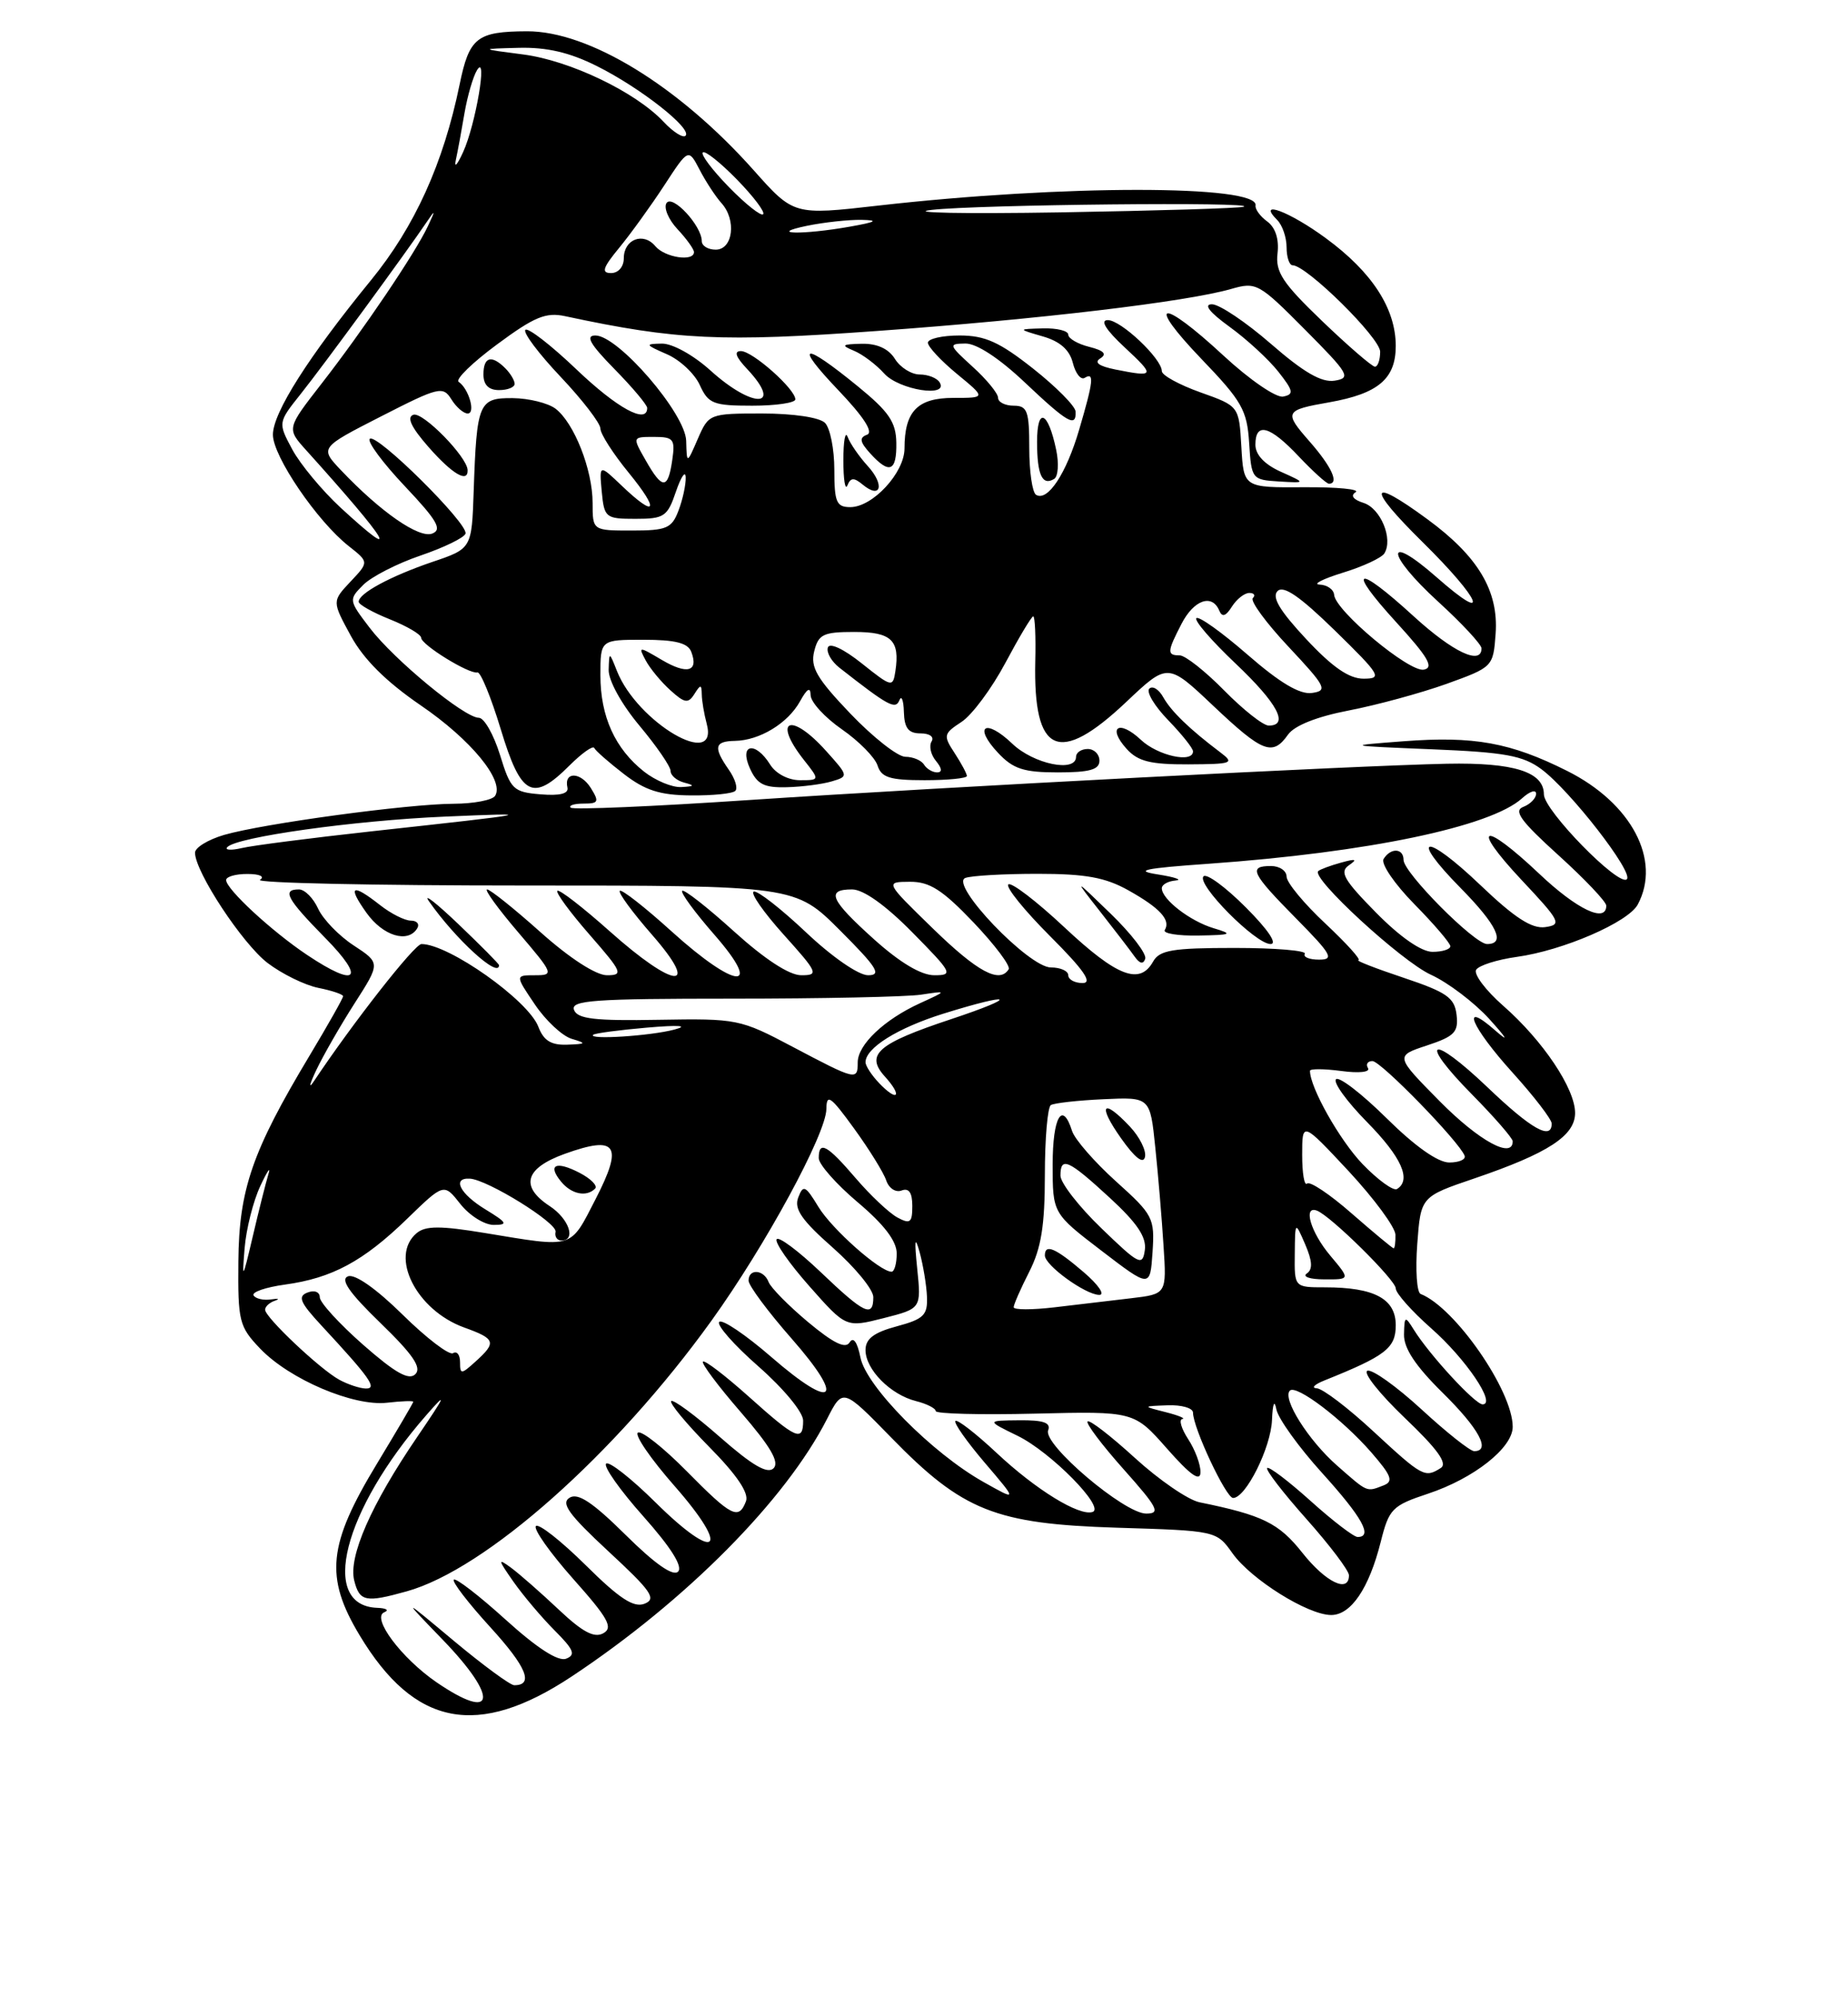 <?xml version="1.0" encoding="UTF-8" standalone="no"?>
<!DOCTYPE svg PUBLIC "-//W3C//DTD SVG 1.1//EN" "http://www.w3.org/Graphics/SVG/1.1/DTD/svg11.dtd" >
<svg xmlns="http://www.w3.org/2000/svg" xmlns:xlink="http://www.w3.org/1999/xlink" version="1.1" viewBox="0 0 237 256">
 <g >
 <path fill="currentColor"
d=" M 73.33 214.87 C 87.99 205.15 100.76 192.28 106.07 181.86 C 108.09 177.90 108.09 177.90 114.30 184.26 C 123.46 193.66 127.64 195.32 143.25 195.81 C 156.00 196.20 156.01 196.20 158.07 199.10 C 160.46 202.45 167.74 207.00 170.72 207.00 C 173.26 207.00 175.57 203.59 177.07 197.64 C 178.14 193.38 178.53 192.98 183.14 191.45 C 189.02 189.50 194.00 185.57 194.00 182.88 C 194.00 178.25 186.59 167.57 182.19 165.85 C 181.70 165.66 181.51 162.77 181.76 159.44 C 182.21 153.38 182.21 153.38 189.09 151.04 C 198.54 147.82 202.00 145.57 202.00 142.65 C 202.00 139.53 197.88 133.38 192.78 128.91 C 190.53 126.94 188.97 124.86 189.31 124.30 C 189.66 123.74 192.00 123.00 194.50 122.65 C 200.43 121.84 208.82 118.21 210.04 115.93 C 213.09 110.23 209.22 102.93 200.98 98.81 C 193.72 95.17 189.02 94.32 180.00 95.01 C 172.50 95.58 172.50 95.58 183.68 96.04 C 193.01 96.42 195.33 96.85 197.68 98.59 C 201.38 101.34 209.52 111.81 208.64 112.69 C 207.63 113.71 198.00 103.87 198.00 101.82 C 198.00 98.93 194.15 97.72 185.56 97.89 C 173.59 98.14 121.69 100.84 96.10 102.54 C 83.78 103.37 73.47 103.81 73.19 103.52 C 72.90 103.23 73.65 103.00 74.84 103.00 C 76.77 103.00 76.87 102.77 75.77 101.00 C 74.46 98.91 72.30 98.87 72.77 100.94 C 72.95 101.73 71.80 102.02 69.31 101.81 C 65.82 101.52 65.49 101.20 64.12 96.75 C 63.31 94.14 62.09 92.00 61.41 92.00 C 59.56 92.00 50.55 84.58 47.42 80.48 C 44.71 76.93 44.70 76.86 46.59 74.96 C 47.65 73.91 50.96 72.21 53.95 71.20 C 56.94 70.18 59.53 68.92 59.70 68.40 C 60.11 67.16 48.25 55.42 47.42 56.25 C 47.07 56.60 49.09 59.33 51.92 62.32 C 56.06 66.70 56.75 67.88 55.43 68.39 C 53.74 69.04 48.82 65.63 43.75 60.29 C 41.00 57.39 41.00 57.39 48.87 53.37 C 56.26 49.59 56.81 49.46 57.88 51.17 C 58.50 52.18 59.45 53.00 59.98 53.00 C 61.03 53.00 60.13 49.83 58.82 48.94 C 58.37 48.63 60.59 46.47 63.75 44.14 C 68.54 40.60 70.00 39.99 72.50 40.53 C 86.78 43.59 92.53 43.86 112.50 42.42 C 133.31 40.92 152.12 38.69 157.88 37.04 C 161.11 36.11 161.44 36.29 167.36 42.25 C 173.00 47.92 173.31 48.45 171.17 48.79 C 169.49 49.06 167.21 47.74 163.00 44.08 C 159.79 41.29 156.38 39.00 155.43 39.00 C 154.31 39.00 155.11 40.02 157.69 41.89 C 159.89 43.48 162.70 46.07 163.94 47.64 C 165.88 50.10 165.97 50.55 164.56 50.83 C 163.66 51.01 160.26 48.68 156.91 45.58 C 148.86 38.12 146.82 38.44 154.10 46.03 C 159.27 51.41 159.93 52.56 160.20 56.78 C 160.49 61.40 160.57 61.50 164.00 61.71 C 167.50 61.92 167.50 61.92 164.25 60.46 C 162.16 59.52 161.00 58.28 161.00 57.00 C 161.00 54.06 162.84 54.55 166.56 58.50 C 168.38 60.42 170.12 62.00 170.43 62.00 C 171.78 62.00 170.78 59.82 167.97 56.61 C 164.62 52.80 164.73 52.57 170.50 51.56 C 176.76 50.45 179.00 48.55 179.00 44.34 C 179.00 39.56 175.97 34.88 170.06 30.55 C 165.39 27.11 161.11 25.51 163.80 28.20 C 164.46 28.86 165.00 30.43 165.00 31.70 C 165.00 32.96 165.35 34.00 165.77 34.00 C 167.56 34.00 177.00 43.31 177.00 45.08 C 177.00 46.13 176.70 47.00 176.33 47.00 C 175.97 47.00 172.93 44.38 169.58 41.17 C 164.49 36.29 163.55 34.87 163.84 32.47 C 164.05 30.65 163.57 29.16 162.52 28.39 C 161.61 27.73 160.94 26.80 161.02 26.34 C 161.51 23.67 136.22 23.67 112.65 26.35 C 101.79 27.59 101.79 27.59 96.64 21.80 C 87.03 11.02 75.53 3.98 67.57 4.01 C 61.15 4.04 60.18 4.81 58.94 10.85 C 56.86 20.95 53.19 29.05 47.58 35.91 C 39.55 45.74 35.00 52.90 35.00 55.72 C 35.00 58.48 40.67 66.81 44.73 70.00 C 47.32 72.04 47.32 72.04 44.95 74.55 C 42.58 77.07 42.58 77.07 45.00 81.51 C 46.64 84.51 49.53 87.38 53.96 90.41 C 60.40 94.80 64.71 100.05 63.50 102.00 C 63.16 102.55 60.77 103.01 58.19 103.02 C 52.33 103.04 33.77 105.56 28.75 107.01 C 26.69 107.61 25.00 108.64 25.01 109.30 C 25.03 111.77 31.09 120.96 34.32 123.43 C 36.16 124.83 39.09 126.27 40.83 126.62 C 42.58 126.97 44.00 127.45 44.00 127.69 C 44.00 127.94 42.06 131.37 39.69 135.32 C 32.34 147.56 30.65 152.46 30.57 161.68 C 30.50 169.36 30.67 170.04 33.37 172.86 C 37.14 176.80 45.35 180.29 49.65 179.79 C 51.49 179.58 53.00 179.52 53.00 179.67 C 53.00 179.81 50.91 183.36 48.37 187.56 C 42.05 197.97 41.62 202.12 46.12 209.60 C 53.15 221.30 61.26 222.87 73.33 214.87 Z  M 94.30 101.37 C 94.65 101.02 94.27 99.80 93.46 98.65 C 91.46 95.78 91.62 95.01 94.25 94.96 C 97.41 94.91 101.04 92.71 102.60 89.89 C 103.52 88.23 103.94 88.00 103.96 89.11 C 103.98 90.00 105.79 91.97 107.97 93.48 C 110.15 94.99 112.21 97.08 112.54 98.11 C 113.03 99.66 114.12 100.00 118.57 100.00 C 121.56 100.00 124.00 99.76 124.00 99.46 C 124.00 99.17 123.29 97.85 122.43 96.53 C 120.95 94.27 120.99 94.05 123.31 92.53 C 124.66 91.65 127.19 88.24 128.94 84.96 C 130.69 81.68 132.29 79.00 132.51 79.00 C 132.73 79.00 132.85 81.59 132.77 84.75 C 132.50 96.70 135.77 98.16 144.44 89.97 C 149.76 84.94 149.76 84.94 155.60 90.47 C 161.95 96.47 163.21 96.96 165.19 94.15 C 166.02 92.99 168.89 91.85 173.00 91.06 C 176.57 90.37 182.20 88.84 185.50 87.66 C 191.46 85.51 191.50 85.47 191.81 81.21 C 192.20 75.74 189.57 71.32 183.06 66.55 C 175.52 61.01 175.22 62.37 182.43 69.47 C 189.98 76.91 191.32 80.21 184.27 74.01 C 177.55 68.10 177.69 70.95 184.42 77.10 C 187.49 79.90 190.00 82.61 190.00 83.10 C 190.00 85.32 186.34 83.59 181.31 79.00 C 173.91 72.23 172.59 72.67 179.06 79.75 C 183.16 84.24 183.94 85.57 182.60 85.83 C 180.74 86.20 171.27 78.30 171.10 76.25 C 171.05 75.56 170.21 74.97 169.25 74.93 C 168.29 74.89 169.62 74.21 172.20 73.41 C 174.79 72.62 177.19 71.50 177.54 70.93 C 178.69 69.08 177.06 65.15 174.87 64.46 C 173.55 64.04 173.16 63.52 173.85 63.09 C 174.47 62.71 171.49 62.42 167.23 62.45 C 159.50 62.50 159.50 62.50 159.20 57.27 C 158.90 52.05 158.90 52.05 153.95 50.29 C 151.23 49.32 149.00 48.10 149.00 47.57 C 149.00 45.97 143.73 41.00 142.06 41.03 C 141.05 41.04 141.81 42.27 144.24 44.53 C 148.19 48.20 148.11 48.37 143.04 47.36 C 140.91 46.93 140.27 46.45 141.12 45.93 C 142.00 45.38 141.56 44.93 139.70 44.46 C 138.21 44.09 137.00 43.38 137.00 42.89 C 137.00 42.40 135.54 42.04 133.75 42.09 C 130.50 42.18 130.50 42.18 133.74 43.12 C 135.94 43.75 137.17 44.84 137.59 46.52 C 137.93 47.88 138.62 48.74 139.11 48.43 C 140.36 47.66 140.23 48.85 138.40 55.07 C 136.74 60.73 134.35 64.33 132.87 63.42 C 132.39 63.12 132.00 60.43 132.00 57.44 C 132.00 52.67 131.75 52.00 130.00 52.00 C 128.90 52.00 128.00 51.54 128.00 50.99 C 128.00 50.43 126.54 48.64 124.75 47.02 C 121.65 44.19 121.60 44.06 123.81 44.03 C 125.24 44.01 128.14 45.91 131.41 49.00 C 136.91 54.20 138.04 54.85 137.94 52.75 C 137.91 52.06 135.46 49.59 132.50 47.25 C 128.17 43.83 126.32 43.00 123.06 43.00 C 120.83 43.00 119.00 43.42 119.00 43.93 C 119.00 44.44 120.68 46.24 122.73 47.93 C 126.46 51.00 126.46 51.00 122.26 51.00 C 117.66 51.00 116.00 52.72 116.00 57.48 C 116.00 60.59 111.92 65.00 109.05 65.00 C 107.27 65.00 107.00 64.37 107.00 60.20 C 107.00 57.56 106.46 54.86 105.80 54.20 C 105.10 53.50 101.74 53.00 97.75 53.00 C 90.98 53.00 90.89 53.04 89.49 56.25 C 88.08 59.50 88.08 59.50 88.00 56.50 C 87.91 53.01 79.28 43.00 76.36 43.00 C 75.04 43.00 75.66 44.10 78.79 47.29 C 81.11 49.65 83.00 51.90 83.00 52.29 C 83.00 54.43 79.15 52.33 73.92 47.34 C 70.66 44.23 67.71 41.95 67.38 42.28 C 67.05 42.62 69.08 45.32 71.89 48.29 C 74.70 51.26 77.00 54.25 77.00 54.93 C 77.00 55.61 78.63 58.15 80.62 60.58 C 84.66 65.52 84.15 66.47 79.73 62.25 C 76.85 59.50 76.85 59.50 77.17 63.00 C 77.49 66.36 77.66 66.50 81.50 66.50 C 85.18 66.50 85.60 66.22 86.69 63.00 C 87.35 61.08 87.91 60.26 87.94 61.18 C 87.97 62.11 87.56 64.02 87.02 65.43 C 86.16 67.72 85.50 68.00 81.02 68.00 C 76.00 68.00 76.00 68.00 76.00 64.47 C 76.00 60.21 73.63 54.20 71.24 52.38 C 70.28 51.66 67.82 51.05 65.77 51.03 C 61.39 50.99 61.14 51.59 60.75 62.91 C 60.50 70.32 60.50 70.32 55.43 72.03 C 50.07 73.86 46.00 76.05 46.00 77.13 C 46.00 77.49 47.80 78.50 50.00 79.38 C 52.20 80.26 54.00 81.32 54.01 81.74 C 54.01 82.64 60.18 86.44 61.23 86.19 C 61.63 86.09 62.98 89.38 64.23 93.50 C 66.82 102.05 68.32 102.83 73.03 98.12 C 74.62 96.54 76.05 95.52 76.21 95.87 C 76.37 96.22 78.08 97.72 80.00 99.20 C 82.72 101.30 84.63 101.92 88.58 101.95 C 91.38 101.98 93.95 101.72 94.30 101.37 Z  M 106.68 100.15 C 108.84 99.51 108.83 99.46 105.94 96.25 C 101.44 91.23 99.00 92.18 103.07 97.37 C 105.15 100.00 105.15 100.00 102.58 100.00 C 101.10 100.00 99.49 99.16 98.77 98.00 C 96.86 94.94 94.75 95.35 96.18 98.50 C 97.10 100.53 98.00 100.98 100.91 100.90 C 102.88 100.85 105.48 100.51 106.68 100.15 Z  M 141.00 97.50 C 141.00 96.67 140.32 96.00 139.50 96.00 C 138.68 96.00 138.00 96.45 138.00 97.00 C 138.00 99.06 132.55 97.94 129.82 95.32 C 126.37 92.02 124.77 93.06 128.00 96.50 C 129.93 98.56 131.29 99.00 135.67 99.00 C 139.74 99.00 141.00 98.65 141.00 97.50 Z  M 156.50 96.43 C 152.57 93.47 150.19 91.17 149.18 89.36 C 148.61 88.34 147.81 87.86 147.39 88.27 C 146.98 88.69 148.07 90.51 149.82 92.31 C 151.57 94.12 153.00 95.91 153.00 96.30 C 153.00 97.86 148.48 96.86 146.32 94.83 C 143.51 92.19 141.95 93.18 144.49 95.99 C 145.94 97.59 147.55 97.99 152.40 97.97 C 158.06 97.94 158.36 97.83 156.50 96.43 Z  M 110.62 62.10 C 112.97 64.05 113.50 62.17 111.30 59.75 C 110.17 58.51 109.01 56.83 108.71 56.00 C 108.40 55.17 108.16 56.52 108.16 59.00 C 108.16 61.48 108.39 62.92 108.68 62.21 C 109.08 61.21 109.51 61.18 110.62 62.10 Z  M 135.45 57.65 C 134.41 52.68 133.00 52.10 133.00 56.63 C 133.00 60.88 133.67 62.32 135.20 61.38 C 135.70 61.07 135.82 59.39 135.45 57.65 Z  M 59.97 60.25 C 59.91 58.55 54.23 52.76 53.02 53.16 C 52.12 53.46 52.73 54.76 54.96 57.30 C 58.01 60.77 60.03 61.96 59.97 60.25 Z  M 114.95 56.75 C 114.91 54.10 114.00 52.77 110.03 49.53 C 102.94 43.74 101.75 43.97 107.50 50.00 C 110.79 53.45 112.05 55.41 111.19 55.72 C 110.17 56.10 110.27 56.64 111.59 58.10 C 114.06 60.83 115.01 60.45 114.95 56.75 Z  M 102.00 51.19 C 102.00 49.87 96.51 45.00 95.02 45.00 C 94.09 45.00 94.35 45.75 95.83 47.31 C 100.50 52.29 96.60 52.44 91.13 47.50 C 88.93 45.51 86.23 44.02 84.88 44.04 C 82.68 44.08 82.73 44.18 85.52 45.40 C 87.19 46.12 89.09 47.90 89.75 49.36 C 90.84 51.75 91.48 52.00 96.48 52.00 C 99.52 52.00 102.00 51.63 102.00 51.19 Z  M 66.00 49.20 C 66.00 48.76 65.46 47.86 64.80 47.20 C 63.04 45.44 62.00 45.73 62.00 48.00 C 62.00 49.33 62.67 50.00 64.00 50.00 C 65.10 50.00 66.00 49.64 66.00 49.20 Z  M 120.50 49.00 C 120.16 48.45 119.01 48.00 117.95 48.00 C 116.89 48.00 115.45 47.10 114.77 46.00 C 113.95 44.69 112.48 44.02 110.51 44.06 C 107.96 44.12 107.81 44.25 109.50 44.95 C 110.60 45.40 112.36 46.72 113.40 47.88 C 115.30 49.99 121.74 51.00 120.50 49.00 Z  M 55.98 215.62 C 51.48 212.53 47.59 207.34 49.28 206.65 C 49.95 206.38 49.54 206.12 48.37 206.08 C 40.90 205.80 44.00 193.61 54.64 181.42 C 57.42 178.23 57.21 178.74 53.51 184.17 C 47.58 192.86 44.66 199.52 45.43 202.59 C 46.11 205.28 46.88 205.44 52.15 203.97 C 62.28 201.16 78.91 186.40 91.24 169.28 C 98.16 159.67 105.96 145.31 105.98 142.14 C 106.00 140.13 106.52 140.49 109.53 144.64 C 111.47 147.31 113.33 150.31 113.66 151.31 C 114.00 152.31 114.87 152.88 115.63 152.59 C 116.56 152.23 117.00 152.86 117.00 154.57 C 117.00 156.72 116.73 156.93 115.09 156.05 C 114.04 155.48 111.63 153.22 109.74 151.01 C 106.07 146.73 105.00 146.14 105.00 148.44 C 105.00 149.23 107.25 151.78 110.00 154.10 C 113.38 156.95 115.00 159.07 115.00 160.66 C 115.00 161.95 114.70 163.00 114.34 163.00 C 112.85 163.00 106.70 157.55 104.96 154.69 C 103.29 151.94 103.01 151.81 102.37 153.49 C 101.81 154.95 102.81 156.40 106.82 159.93 C 109.67 162.45 112.00 165.29 112.00 166.25 C 112.00 168.94 110.86 168.41 105.25 163.05 C 102.39 160.33 99.85 158.43 99.60 158.84 C 99.34 159.25 101.24 161.97 103.82 164.88 C 108.50 170.17 108.50 170.17 113.32 168.95 C 118.15 167.72 118.15 167.72 117.63 162.61 C 117.25 158.89 117.33 158.31 117.94 160.50 C 118.39 162.15 118.82 164.72 118.88 166.21 C 118.98 168.56 118.47 169.07 115.00 170.00 C 112.06 170.79 111.00 171.60 111.00 173.04 C 111.00 175.53 114.20 178.76 117.47 179.58 C 118.86 179.93 120.00 180.51 120.00 180.86 C 120.00 181.21 125.72 181.36 132.72 181.19 C 145.44 180.88 145.44 180.88 149.68 185.69 C 152.67 189.08 153.93 189.97 153.96 188.71 C 153.98 187.73 153.27 185.82 152.38 184.46 C 151.50 183.11 151.16 181.95 151.63 181.88 C 152.11 181.82 151.15 181.42 149.50 181.00 C 146.50 180.24 146.50 180.24 149.75 180.12 C 151.54 180.05 153.00 180.48 153.00 181.06 C 153.00 183.00 157.23 192.00 158.14 192.00 C 159.77 192.00 162.99 185.55 163.13 182.00 C 163.22 179.87 163.44 179.34 163.69 180.64 C 163.92 181.82 166.56 185.49 169.56 188.80 C 174.72 194.50 176.10 197.00 174.11 197.00 C 173.62 197.00 170.90 194.92 168.07 192.37 C 165.24 189.83 162.74 187.93 162.51 188.16 C 162.28 188.39 164.55 191.33 167.55 194.70 C 170.55 198.07 173.00 201.31 173.00 201.91 C 173.00 204.25 170.02 202.81 167.02 199.02 C 164.00 195.21 161.93 194.20 153.83 192.55 C 152.37 192.25 148.64 189.69 145.55 186.87 C 142.46 184.05 139.73 181.94 139.48 182.19 C 139.23 182.43 141.31 185.19 144.10 188.32 C 148.50 193.26 148.88 194.00 146.99 194.00 C 144.19 194.00 133.74 185.13 134.42 183.34 C 134.80 182.35 133.84 182.01 130.72 182.04 C 126.50 182.08 126.50 182.08 130.50 184.03 C 134.75 186.10 141.79 193.24 140.12 193.79 C 138.41 194.36 132.87 190.96 127.83 186.24 C 125.16 183.74 122.77 181.89 122.53 182.13 C 122.29 182.37 123.99 184.78 126.30 187.49 C 130.50 192.41 130.50 192.41 126.13 189.95 C 119.55 186.26 111.09 177.71 110.35 174.00 C 109.95 172.01 109.44 171.29 108.96 172.06 C 108.43 172.92 106.88 172.16 103.64 169.46 C 101.13 167.36 98.85 165.05 98.57 164.32 C 97.95 162.70 96.00 162.57 96.00 164.14 C 96.00 164.77 98.48 168.11 101.52 171.57 C 108.50 179.52 106.98 180.92 98.94 173.95 C 95.63 171.08 92.62 169.05 92.24 169.43 C 91.86 169.81 94.12 172.38 97.27 175.14 C 100.50 177.98 103.00 181.00 103.00 182.08 C 103.00 184.86 102.12 184.47 96.03 179.01 C 93.02 176.32 90.37 174.29 90.15 174.52 C 89.92 174.74 92.11 177.67 95.02 181.02 C 98.80 185.39 99.99 187.41 99.21 188.19 C 98.43 188.97 96.49 187.84 92.34 184.20 C 89.15 181.40 86.34 179.33 86.08 179.58 C 85.83 179.84 88.02 182.48 90.95 185.45 C 94.50 189.04 96.07 191.37 95.67 192.42 C 94.73 194.86 93.83 194.41 88.05 188.55 C 85.08 185.55 82.28 183.33 81.81 183.62 C 81.34 183.91 83.46 187.00 86.52 190.48 C 93.81 198.78 91.97 200.38 84.09 192.59 C 80.96 189.49 78.09 187.24 77.73 187.60 C 77.37 187.96 79.52 191.01 82.51 194.36 C 86.05 198.34 87.60 200.80 86.96 201.44 C 86.32 202.08 83.99 200.45 80.24 196.74 C 75.99 192.54 74.12 191.30 73.04 191.97 C 71.90 192.68 72.96 194.14 78.04 198.85 C 83.53 203.93 84.23 204.93 82.67 205.55 C 81.28 206.10 79.46 204.92 75.11 200.61 C 71.96 197.50 69.09 195.24 68.73 195.60 C 68.37 195.96 70.52 199.00 73.50 202.36 C 78.01 207.42 78.67 208.61 77.37 209.34 C 76.21 209.98 74.71 209.19 71.65 206.30 C 69.37 204.15 66.62 201.74 65.54 200.94 C 63.81 199.67 63.85 199.88 65.84 202.72 C 67.08 204.49 69.46 207.30 71.12 208.97 C 73.59 211.44 73.87 212.11 72.60 212.60 C 71.58 212.99 68.87 211.24 64.85 207.60 C 61.45 204.52 58.45 202.21 58.20 202.47 C 57.94 202.72 60.05 205.46 62.87 208.55 C 67.53 213.65 68.50 216.00 65.95 216.00 C 65.44 216.00 61.98 213.46 58.26 210.36 C 51.50 204.71 51.50 204.71 56.75 210.14 C 64.02 217.65 63.57 220.81 55.98 215.62 Z  M 171.48 187.85 C 167.79 184.61 164.41 179.25 165.42 178.24 C 166.24 177.42 172.15 181.90 175.85 186.14 C 178.47 189.16 178.74 189.88 177.43 190.39 C 175.22 191.24 175.46 191.34 171.48 187.85 Z  M 176.17 183.50 C 172.91 180.47 169.62 177.97 168.87 177.94 C 168.11 177.90 168.58 177.44 169.89 176.92 C 177.72 173.78 179.00 172.79 179.00 169.86 C 179.00 166.47 176.26 165.00 169.93 165.00 C 166.00 165.00 166.00 165.00 166.05 160.75 C 166.09 156.50 166.09 156.50 167.39 159.50 C 168.31 161.64 168.37 162.71 167.59 163.23 C 166.99 163.64 168.00 163.98 169.84 163.98 C 173.18 164.00 173.18 164.00 170.59 160.92 C 168.09 157.95 167.07 154.48 168.89 155.17 C 170.65 155.83 179.00 164.07 179.00 165.14 C 179.00 165.75 181.04 168.04 183.53 170.24 C 187.98 174.15 191.94 180.00 190.14 180.00 C 189.17 180.00 183.30 173.63 181.31 170.42 C 180.19 168.62 180.11 168.66 180.06 171.04 C 180.02 172.80 181.52 175.07 185.00 178.50 C 189.68 183.11 191.24 186.00 189.06 186.00 C 188.54 186.00 185.50 183.59 182.31 180.65 C 179.11 177.71 175.99 175.48 175.37 175.69 C 174.75 175.91 176.90 178.62 180.14 181.72 C 184.37 185.75 185.69 187.58 184.77 188.16 C 182.74 189.45 182.42 189.28 176.17 183.50 Z  M 43.50 176.84 C 41.01 175.47 34.00 168.85 34.00 167.87 C 34.00 167.47 34.56 166.95 35.25 166.72 C 35.94 166.48 35.71 166.41 34.75 166.55 C 33.79 166.69 32.79 166.46 32.52 166.04 C 32.26 165.61 34.07 164.99 36.54 164.65 C 42.59 163.82 46.59 161.67 52.22 156.21 C 56.93 151.64 56.93 151.64 59.04 154.32 C 60.20 155.79 62.12 157.00 63.32 157.00 C 65.20 156.99 65.05 156.72 62.25 155.01 C 58.98 153.02 57.93 150.94 60.25 151.07 C 62.52 151.19 71.51 156.76 71.25 157.89 C 71.11 158.50 71.45 159.00 72.00 159.00 C 73.92 159.00 72.98 156.22 70.50 154.59 C 66.65 152.07 67.32 149.73 72.43 147.89 C 79.11 145.49 79.96 146.74 76.39 153.68 C 73.06 160.14 73.71 159.94 62.20 158.04 C 56.51 157.10 54.59 157.10 53.45 158.04 C 49.90 160.99 53.37 167.92 59.53 170.15 C 63.56 171.60 63.71 172.05 61.00 174.50 C 59.15 176.18 59.00 176.18 59.00 174.60 C 59.00 173.65 58.60 173.13 58.10 173.44 C 57.61 173.74 54.70 171.52 51.64 168.51 C 48.25 165.17 45.51 163.25 44.63 163.59 C 43.60 163.98 44.78 165.69 48.79 169.57 C 52.95 173.60 54.11 175.29 53.27 176.13 C 52.44 176.96 50.71 175.99 46.59 172.38 C 43.53 169.69 41.02 166.95 41.01 166.28 C 41.01 165.59 40.33 165.32 39.43 165.67 C 38.15 166.16 38.48 166.94 41.21 169.88 C 47.47 176.63 48.44 178.00 46.90 177.97 C 46.13 177.95 44.60 177.44 43.50 176.84 Z  M 76.32 152.35 C 76.68 151.99 75.78 151.08 74.34 150.33 C 71.28 148.74 70.16 149.29 71.98 151.48 C 73.30 153.07 75.21 153.46 76.32 152.35 Z  M 130.00 167.55 C 130.00 167.21 130.90 165.16 132.00 163.00 C 133.53 159.99 134.00 157.11 134.00 150.60 C 134.00 145.93 134.35 141.90 134.77 141.64 C 135.19 141.38 138.23 141.04 141.52 140.89 C 147.50 140.61 147.50 140.61 148.16 147.06 C 148.53 150.60 149.01 156.28 149.22 159.68 C 149.62 165.86 149.62 165.86 145.06 166.40 C 142.55 166.69 138.14 167.21 135.25 167.56 C 132.36 167.90 130.00 167.90 130.00 167.55 Z  M 138.96 163.04 C 135.35 159.95 134.00 159.37 134.00 160.92 C 134.00 162.18 139.17 165.93 140.96 165.97 C 141.77 165.99 140.88 164.68 138.96 163.04 Z  M 143.11 151.41 C 140.36 148.93 137.83 146.03 137.49 144.96 C 136.24 141.02 135.00 143.16 135.00 149.26 C 135.00 155.52 135.00 155.52 141.25 160.30 C 147.50 165.08 147.50 165.08 147.81 160.49 C 148.10 156.11 147.89 155.71 143.11 151.41 Z  M 144.92 144.41 C 141.41 140.68 140.71 141.56 143.76 145.88 C 145.54 148.40 146.62 149.25 146.84 148.29 C 147.03 147.48 146.16 145.74 144.92 144.41 Z  M 31.37 160.00 C 31.57 157.53 32.48 153.93 33.39 152.00 C 34.29 150.07 34.76 149.40 34.42 150.50 C 34.09 151.60 33.18 155.20 32.41 158.50 C 31.11 164.04 31.03 164.15 31.37 160.00 Z  M 173.36 155.54 C 170.56 153.08 167.98 151.36 167.63 151.70 C 167.28 152.05 167.00 150.40 167.00 148.03 C 167.00 143.73 167.00 143.73 172.96 150.11 C 176.23 153.63 178.93 157.29 178.96 158.25 C 178.98 159.21 178.88 160.00 178.73 160.00 C 178.59 160.00 176.17 157.99 173.36 155.54 Z  M 174.75 149.21 C 171.82 146.16 168.00 139.40 168.00 137.25 C 168.00 136.97 169.80 136.98 172.00 137.27 C 174.27 137.58 175.76 137.42 175.44 136.90 C 175.13 136.41 175.39 136.00 176.01 136.00 C 177.09 136.00 187.13 146.31 187.83 148.13 C 188.02 148.61 187.13 149.00 185.86 149.00 C 184.40 149.00 181.46 146.92 177.81 143.31 C 174.64 140.18 171.73 137.94 171.34 138.33 C 170.94 138.72 172.73 141.19 175.31 143.81 C 179.74 148.31 181.05 151.23 179.16 152.40 C 178.70 152.68 176.72 151.25 174.75 149.21 Z  M 184.67 141.18 C 178.91 135.35 178.91 135.35 183.00 134.00 C 186.54 132.83 187.06 132.29 186.80 130.07 C 186.54 127.87 185.55 127.18 180.00 125.32 C 176.43 124.13 173.82 123.11 174.21 123.07 C 174.60 123.03 172.68 120.91 169.96 118.36 C 167.23 115.81 165.00 113.11 165.00 112.36 C 165.00 111.61 164.10 111.00 163.00 111.00 C 160.04 111.00 160.47 111.90 166.22 117.72 C 170.79 122.35 171.15 123.00 169.16 123.00 C 167.91 123.00 167.09 122.66 167.34 122.25 C 167.59 121.84 163.54 121.50 158.33 121.50 C 150.35 121.50 148.71 121.78 147.88 123.25 C 146.17 126.30 143.26 125.18 136.51 118.86 C 132.90 115.48 129.66 113.01 129.31 113.36 C 128.96 113.71 131.37 116.69 134.68 120.00 C 139.00 124.32 140.16 126.00 138.84 126.00 C 137.83 126.00 137.00 125.55 137.00 125.00 C 137.00 124.45 136.00 124.00 134.77 124.00 C 131.93 124.00 121.72 113.32 123.80 112.53 C 124.55 112.24 128.71 112.00 133.05 112.00 C 139.23 112.00 141.76 112.46 144.72 114.12 C 148.76 116.38 150.17 117.92 149.38 119.20 C 149.10 119.64 151.05 119.96 153.69 119.91 C 157.98 119.84 158.19 119.73 155.64 118.97 C 152.63 118.07 149.00 115.27 149.00 113.85 C 149.00 113.38 149.79 112.94 150.75 112.86 C 151.71 112.78 150.70 112.43 148.50 112.08 C 145.35 111.59 146.73 111.29 155.00 110.71 C 175.41 109.26 191.17 105.97 195.20 102.32 C 196.19 101.42 197.00 101.16 197.00 101.74 C 197.00 102.31 196.26 103.07 195.36 103.42 C 194.06 103.91 195.03 105.24 199.86 109.61 C 203.24 112.67 206.00 115.58 206.00 116.08 C 206.00 118.36 202.25 116.58 197.41 112.00 C 190.15 105.14 188.48 105.68 195.10 112.75 C 200.13 118.10 200.34 118.52 198.17 118.83 C 196.46 119.07 194.26 117.65 189.87 113.46 C 182.76 106.67 180.57 106.97 187.31 113.81 C 191.99 118.56 193.15 121.00 190.71 121.00 C 189.09 121.00 180.00 111.85 180.00 110.22 C 180.00 108.70 178.35 108.62 177.44 110.10 C 177.07 110.70 178.84 113.30 181.38 115.88 C 183.92 118.46 186.00 120.89 186.00 121.28 C 186.00 121.68 184.97 122.00 183.71 122.00 C 182.29 122.00 179.55 120.10 176.46 116.96 C 172.34 112.78 171.75 111.75 173.00 110.90 C 174.13 110.12 173.88 110.04 172.00 110.56 C 170.62 110.94 169.30 111.43 169.06 111.65 C 168.10 112.52 179.74 123.21 183.50 124.93 C 185.70 125.93 189.07 128.49 191.00 130.61 C 193.31 133.17 193.57 133.66 191.75 132.07 C 187.19 128.06 188.66 131.60 194.00 137.50 C 196.75 140.54 199.00 143.47 199.00 144.01 C 199.00 146.20 196.39 144.73 190.79 139.38 C 183.44 132.37 181.75 133.16 188.81 140.31 C 191.66 143.20 194.00 145.89 194.00 146.28 C 194.00 148.60 189.67 146.23 184.67 141.18 Z  M 142.46 117.13 C 137.68 112.50 137.68 112.50 141.09 116.84 C 142.96 119.22 144.95 121.81 145.50 122.59 C 146.16 123.53 146.62 123.63 146.87 122.89 C 147.08 122.27 145.09 119.68 142.46 117.13 Z  M 159.77 116.30 C 157.19 113.71 154.75 111.92 154.35 112.32 C 153.38 113.29 161.01 121.00 162.94 121.00 C 163.87 121.00 162.62 119.15 159.77 116.30 Z  M 112.75 138.83 C 111.79 137.82 111.00 136.62 111.00 136.15 C 111.00 134.32 115.13 131.75 121.00 129.92 C 130.00 127.12 130.81 127.69 122.00 130.62 C 112.54 133.76 110.93 135.16 113.48 137.98 C 115.79 140.53 115.13 141.32 112.75 138.83 Z  M 40.57 137.14 C 41.45 135.29 43.65 131.45 45.47 128.61 C 48.79 123.43 48.79 123.43 45.36 121.18 C 43.47 119.95 41.42 117.82 40.80 116.47 C 40.18 115.11 39.08 114.00 38.34 114.00 C 36.12 114.00 36.77 115.20 41.71 120.22 C 46.95 125.54 45.76 126.66 39.39 122.40 C 34.85 119.37 29.00 113.96 29.00 112.80 C 29.00 112.36 30.24 112.01 31.75 112.02 C 33.31 112.02 34.00 112.35 33.34 112.77 C 32.71 113.17 47.89 113.50 67.08 113.50 C 101.98 113.50 101.98 113.50 107.73 119.25 C 112.49 124.01 113.11 125.00 111.33 125.00 C 110.10 125.00 106.70 122.65 103.36 119.49 C 100.16 116.47 97.15 114.12 96.67 114.28 C 96.19 114.44 97.91 116.91 100.49 119.78 C 104.90 124.68 105.04 125.00 102.76 125.00 C 101.22 125.00 98.08 122.95 94.13 119.38 C 90.71 116.28 87.72 113.95 87.49 114.18 C 87.25 114.41 89.11 116.94 91.61 119.80 C 98.02 127.13 94.38 126.84 86.13 119.38 C 82.71 116.28 79.72 113.95 79.49 114.18 C 79.25 114.41 81.11 116.94 83.61 119.80 C 89.96 127.06 86.52 126.79 78.20 119.37 C 74.74 116.29 71.72 113.95 71.48 114.18 C 71.25 114.41 73.11 116.94 75.61 119.80 C 79.81 124.61 79.98 125.00 77.83 125.00 C 76.42 124.99 73.05 122.81 69.34 119.50 C 65.95 116.47 62.86 114.00 62.47 114.00 C 62.08 114.00 63.87 116.47 66.46 119.50 C 71.01 124.83 71.08 125.00 68.61 125.00 C 66.06 125.00 66.06 125.00 68.60 128.75 C 69.99 130.81 72.11 132.79 73.32 133.15 C 75.26 133.73 75.20 133.81 72.73 133.90 C 70.67 133.97 69.72 133.38 69.04 131.60 C 67.75 128.21 57.55 121.00 54.05 121.00 C 53.17 121.00 45.24 131.11 40.24 138.61 C 39.54 139.65 39.69 138.99 40.57 137.14 Z  M 64.00 123.71 C 64.00 123.55 61.66 121.19 58.80 118.46 C 55.94 115.73 54.23 114.40 55.00 115.50 C 58.40 120.37 64.00 125.48 64.00 123.71 Z  M 53.50 119.00 C 53.84 118.45 53.48 118.00 52.69 118.00 C 51.91 118.00 50.13 117.10 48.73 116.00 C 45.13 113.17 44.52 113.52 47.00 117.00 C 49.11 119.96 52.30 120.94 53.50 119.00 Z  M 101.63 134.16 C 94.92 130.61 94.53 130.54 84.47 130.71 C 76.29 130.86 74.06 130.60 73.62 129.45 C 73.14 128.21 76.13 128.00 93.91 128.00 C 105.37 128.00 116.27 127.77 118.12 127.49 C 121.50 126.98 121.50 126.98 118.00 128.58 C 113.40 130.68 110.00 133.90 110.00 136.17 C 110.00 138.52 109.79 138.47 101.63 134.16 Z  M 76.08 132.63 C 76.31 132.43 79.42 132.02 83.00 131.71 C 87.10 131.36 88.39 131.46 86.50 131.96 C 83.44 132.78 75.33 133.30 76.08 132.63 Z  M 112.11 120.41 C 106.46 115.33 105.88 114.00 109.28 114.00 C 110.73 114.00 113.57 116.02 117.00 119.50 C 122.14 124.71 122.29 125.00 119.82 125.00 C 118.13 125.00 115.42 123.38 112.11 120.41 Z  M 119.65 119.02 C 113.50 113.04 113.50 113.04 116.68 113.02 C 119.22 113.00 120.86 114.05 124.85 118.23 C 127.59 121.11 129.62 123.81 129.36 124.23 C 128.20 126.10 125.38 124.59 119.65 119.02 Z  M 29.15 108.58 C 30.34 107.28 45.38 105.17 57.00 104.67 C 69.34 104.14 68.88 104.23 47.50 106.57 C 39.80 107.42 32.38 108.37 31.00 108.70 C 29.62 109.02 28.79 108.96 29.15 108.58 Z  M 43.65 65.04 C 41.29 62.85 38.52 59.52 37.49 57.62 C 35.64 54.17 35.64 54.17 38.57 50.49 C 41.41 46.94 52.19 32.22 54.77 28.39 C 55.84 26.80 55.86 26.90 54.87 29.00 C 53.26 32.43 46.58 42.32 41.21 49.21 C 36.76 54.93 36.76 54.93 39.27 57.71 C 49.98 69.59 51.67 72.42 43.65 65.04 Z  M 79.42 31.75 C 80.89 29.96 83.49 26.36 85.19 23.76 C 88.29 19.01 88.29 19.01 89.72 21.75 C 90.50 23.26 91.76 25.18 92.52 26.03 C 94.48 28.18 94.01 32.00 91.79 32.00 C 90.80 32.00 90.00 31.51 90.00 30.91 C 90.00 28.93 86.21 24.85 85.47 26.04 C 85.10 26.65 85.74 28.16 86.90 29.39 C 88.05 30.62 89.00 31.94 89.00 32.31 C 89.00 33.58 85.26 33.01 84.05 31.56 C 82.51 29.70 80.00 30.66 80.00 33.11 C 80.00 34.19 79.30 35.00 78.37 35.00 C 77.08 35.00 77.30 34.32 79.42 31.75 Z  M 103.50 28.94 C 105.70 28.49 108.85 28.15 110.50 28.18 C 112.75 28.23 112.37 28.45 109.00 29.05 C 102.97 30.12 98.24 30.03 103.50 28.94 Z  M 93.50 24.00 C 91.37 21.82 89.85 19.81 90.13 19.54 C 90.40 19.26 92.37 20.82 94.50 23.00 C 96.63 25.18 98.15 27.19 97.87 27.46 C 97.60 27.74 95.63 26.18 93.50 24.00 Z  M 119.50 26.90 C 125.50 26.22 161.39 25.85 159.50 26.50 C 158.95 26.69 148.38 27.01 136.00 27.22 C 123.62 27.42 116.20 27.28 119.50 26.90 Z  M 58.46 20.50 C 58.70 19.40 59.20 16.70 59.57 14.50 C 59.95 12.30 60.67 9.82 61.17 9.00 C 62.58 6.69 61.00 15.99 59.39 19.50 C 58.64 21.15 58.22 21.60 58.46 20.50 Z  M 85.12 15.63 C 81.52 11.79 73.10 7.76 67.09 6.98 C 61.50 6.26 61.50 6.26 66.55 6.13 C 70.12 6.04 73.06 6.72 76.55 8.47 C 82.11 11.24 88.80 16.49 87.92 17.40 C 87.60 17.72 86.34 16.93 85.12 15.63 Z  M 82.61 98.91 C 78.88 95.97 77.00 91.84 77.00 86.55 C 77.00 82.00 77.00 82.00 82.53 82.00 C 86.59 82.00 88.22 82.41 88.65 83.54 C 89.63 86.09 88.12 86.50 84.87 84.58 C 81.89 82.82 81.84 82.83 82.81 84.65 C 83.36 85.68 84.78 87.40 85.97 88.47 C 87.80 90.13 88.26 90.21 89.05 88.96 C 89.85 87.69 89.97 87.70 90.00 89.00 C 90.01 89.83 90.30 91.51 90.63 92.75 C 92.24 98.76 81.73 92.60 79.12 86.00 C 78.13 83.50 78.13 83.50 78.06 85.86 C 78.03 87.22 79.70 90.25 82.00 93.00 C 84.20 95.63 86.00 98.24 86.00 98.82 C 86.00 99.39 86.79 100.06 87.75 100.31 C 89.15 100.68 89.07 100.79 87.38 100.88 C 86.22 100.95 84.08 100.06 82.61 98.91 Z  M 118.50 98.00 C 118.16 97.45 117.08 97.00 116.11 97.00 C 115.14 97.00 111.97 94.51 109.07 91.48 C 104.73 86.94 103.91 85.51 104.42 83.48 C 104.96 81.30 105.58 81.00 109.55 81.00 C 114.33 81.00 115.43 82.05 114.83 86.03 C 114.51 88.13 114.37 88.10 110.52 85.03 C 108.19 83.17 106.39 82.33 106.17 82.99 C 105.96 83.62 106.63 84.78 107.65 85.58 C 113.93 90.50 114.84 90.99 115.34 89.76 C 115.61 89.07 115.88 89.74 115.92 91.25 C 115.98 93.33 116.50 94.00 118.06 94.00 C 119.23 94.00 119.84 94.45 119.47 95.04 C 119.12 95.62 119.37 96.74 120.04 97.54 C 120.81 98.48 120.87 99.00 120.18 99.00 C 119.60 99.00 118.84 98.55 118.50 98.00 Z  M 157.00 88.50 C 154.57 86.03 152.00 84.00 151.29 84.00 C 149.64 84.00 149.67 83.54 151.53 79.95 C 153.11 76.89 155.44 76.07 156.36 78.25 C 156.73 79.15 157.20 79.00 157.99 77.75 C 158.60 76.79 159.60 76.00 160.22 76.00 C 160.83 76.00 161.04 76.30 160.67 76.66 C 160.31 77.02 162.37 79.84 165.26 82.91 C 170.06 88.03 170.31 88.53 168.25 88.82 C 166.70 89.04 164.15 87.53 159.99 83.91 C 156.69 81.04 153.74 78.93 153.43 79.23 C 153.13 79.53 155.39 82.14 158.44 85.03 C 163.83 90.13 165.37 93.00 162.71 93.00 C 162.00 93.00 159.43 90.97 157.00 88.50 Z  M 167.52 81.92 C 164.13 78.29 163.07 76.53 163.84 75.76 C 164.61 74.99 166.72 76.45 171.21 80.83 C 177.04 86.53 177.31 86.98 174.89 86.99 C 173.03 87.00 170.90 85.54 167.52 81.92 Z  M 82.80 58.99 C 81.09 56.00 81.09 56.00 83.87 56.00 C 86.39 56.00 86.61 56.28 86.21 59.00 C 85.66 62.77 84.94 62.77 82.80 58.99 Z  M 141.25 157.43 C 138.36 154.65 136.00 151.61 136.00 150.68 C 136.00 148.18 137.01 148.63 142.32 153.52 C 145.84 156.76 147.06 158.57 146.82 160.23 C 146.53 162.32 146.09 162.11 141.25 157.43 Z "/>
</g>
</svg>